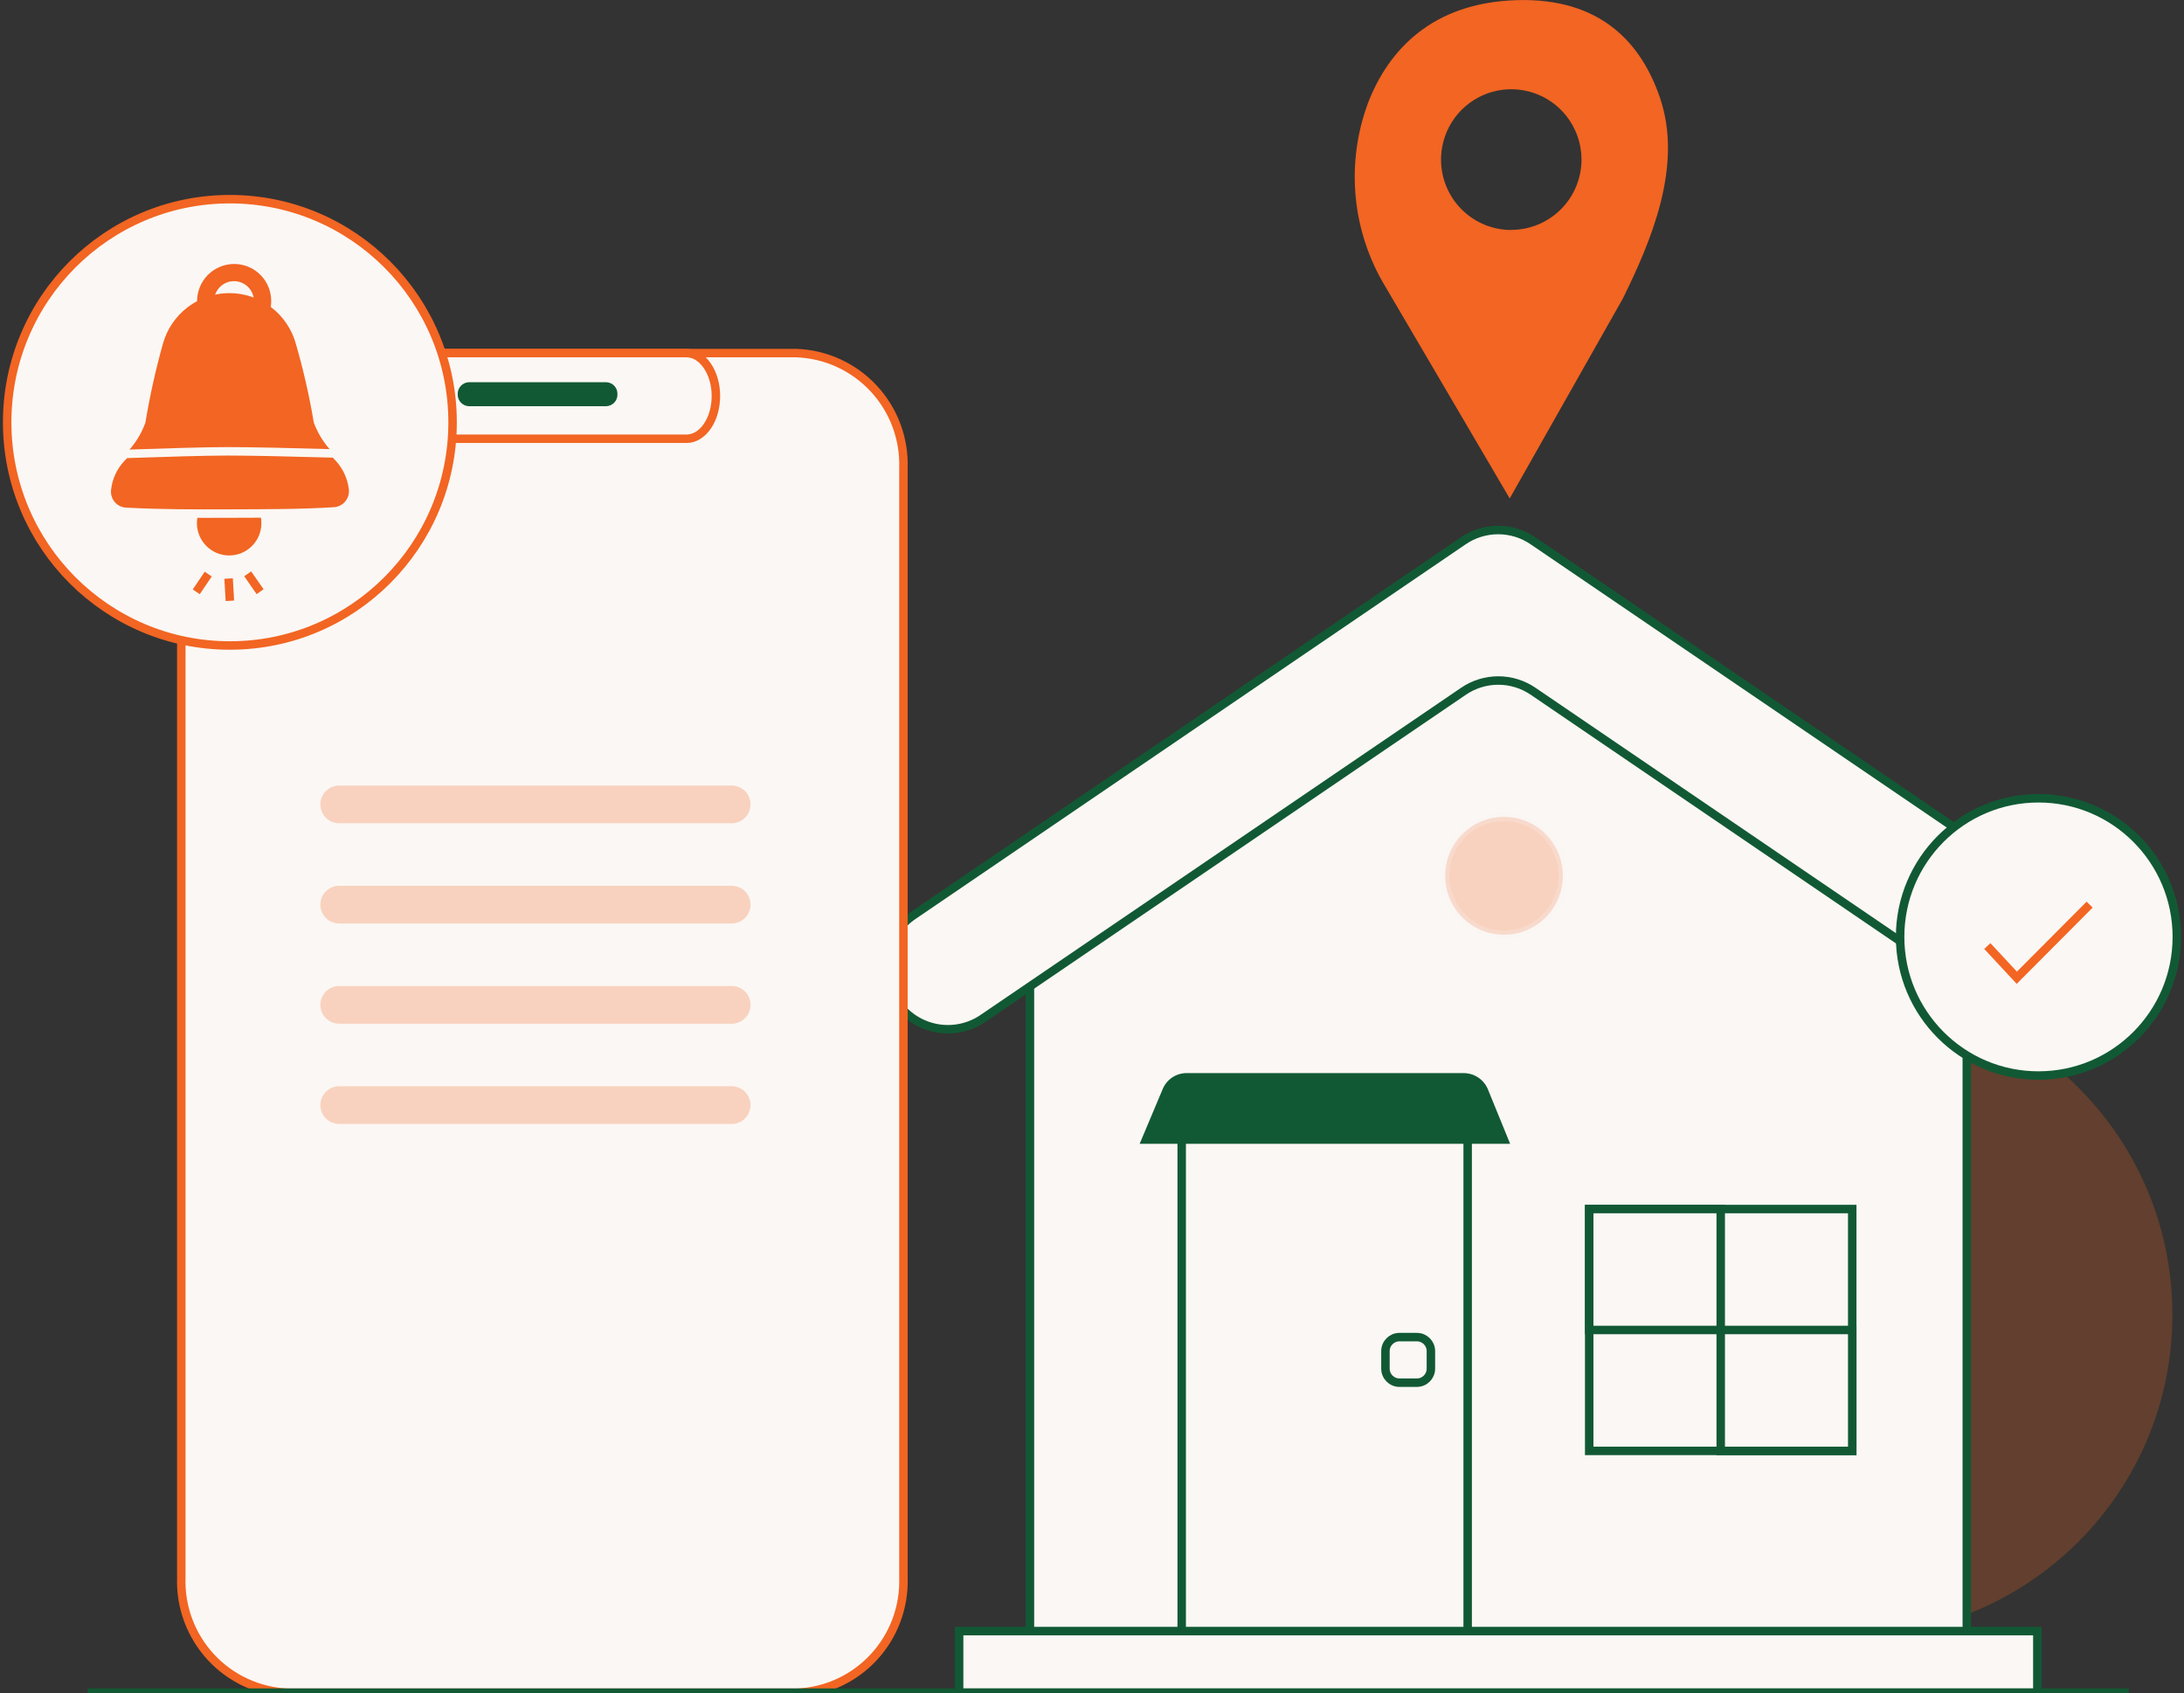 <svg width="258" height="200" viewBox="0 0 258 200" fill="none" xmlns="http://www.w3.org/2000/svg">
<rect x="0" y="0" width="258" height="200" fill="#333333" stroke="none"/>
<g clip-path="url(#clip0_37_1949)">
<path opacity="0.25" d="M218.808 193.211C239.697 193.211 256.631 176.243 256.631 155.311C256.631 134.379 239.697 117.411 218.808 117.411C197.92 117.411 180.986 134.379 180.986 155.311C180.986 176.243 197.92 193.211 218.808 193.211Z" fill="#F26522"/>
<path d="M232.342 192.857H121.669V112.739L176.997 73.624L232.342 112.739V192.857Z" fill="#FBF7F4" stroke="#115934" stroke-miterlimit="10"/>
<path d="M246.127 108.151L181.104 63.892C179.889 63.059 178.452 62.614 176.98 62.614C175.509 62.614 174.071 63.059 172.856 63.892L107.867 108.151C106.258 109.249 105.149 110.941 104.783 112.857C104.417 114.773 104.824 116.756 105.914 118.372C106.457 119.171 107.151 119.855 107.957 120.385C108.764 120.915 109.666 121.28 110.614 121.46C111.561 121.64 112.534 121.631 113.478 121.434C114.422 121.237 115.318 120.856 116.115 120.312L172.873 81.67C174.088 80.837 175.525 80.392 176.997 80.392C178.469 80.392 179.906 80.837 181.121 81.67L237.879 120.312C238.676 120.856 239.572 121.237 240.516 121.434C241.46 121.631 242.433 121.64 243.381 121.46C244.328 121.28 245.231 120.915 246.037 120.385C246.843 119.855 247.537 119.171 248.08 118.372C249.17 116.756 249.577 114.773 249.211 112.857C248.845 110.941 247.736 109.249 246.127 108.151Z" fill="#FBF7F4" stroke="#115934" stroke-miterlimit="10"/>
<path d="M140.353 129.15H172.604C172.802 129.146 172.994 129.219 173.139 129.355C173.284 129.49 173.37 129.677 173.378 129.875V192.823H139.596V129.875C139.596 129.674 139.676 129.481 139.818 129.339C139.96 129.196 140.153 129.116 140.353 129.116V129.15Z" fill="#FBF7F4" stroke="#115934" stroke-miterlimit="10"/>
<path d="M167.386 157.959H165.316C164.405 157.959 163.666 158.699 163.666 159.612V161.687C163.666 162.599 164.405 163.34 165.316 163.34H167.386C168.297 163.34 169.035 162.599 169.035 161.687V159.612C169.035 158.699 168.297 157.959 167.386 157.959Z" fill="#FBF7F4" stroke="#115934" stroke-miterlimit="10"/>
<path d="M178.394 135.121H134.63L137.357 128.644C137.589 128.089 137.98 127.615 138.48 127.282C138.98 126.949 139.568 126.772 140.168 126.772H172.924C173.526 126.775 174.114 126.954 174.616 127.286C175.118 127.619 175.513 128.091 175.752 128.644L178.394 135.121Z" fill="#115934"/>
<path d="M240.674 192.688H113.304V199.975H240.674V192.688Z" fill="#FBF7F4" stroke="#115934" stroke-miterlimit="10"/>
<path d="M218.808 142.829H187.736V171.402H218.808V142.829Z" fill="#FBF7F4" stroke="#115934" stroke-miterlimit="10"/>
<path d="M203.272 142.829H187.736V157.116H203.272V142.829Z" fill="#FBF7F4" stroke="#115934" stroke-miterlimit="10"/>
<path d="M218.808 157.116H203.272V171.402H218.808V157.116Z" fill="#FBF7F4" stroke="#115934" stroke-miterlimit="10"/>
<path opacity="0.25" d="M177.67 110.428C181.51 110.428 184.622 107.309 184.622 103.462C184.622 99.615 181.51 96.496 177.67 96.496C173.831 96.496 170.719 99.615 170.719 103.462C170.719 107.309 173.831 110.428 177.67 110.428Z" fill="#F26522" stroke="#FBF7F4" stroke-miterlimit="10"/>
<path d="M196.085 11.52C193.947 5.246 189.218 -0.287 179.169 0.017C169.12 0.32 164.02 5.988 161.646 12.06C160.312 15.601 159.797 19.399 160.141 23.168C160.485 26.937 161.679 30.579 163.632 33.818L178.344 58.883L191.709 35.269C194.974 28.623 198.879 19.65 196.085 11.52ZM178.529 27.173C176.888 27.173 175.283 26.685 173.919 25.771C172.554 24.858 171.49 23.559 170.862 22.039C170.234 20.52 170.07 18.848 170.39 17.235C170.71 15.622 171.501 14.14 172.661 12.977C173.822 11.814 175.3 11.022 176.91 10.702C178.52 10.381 180.188 10.545 181.705 11.175C183.221 11.804 184.517 12.87 185.429 14.237C186.341 15.605 186.827 17.213 186.827 18.857C186.823 21.06 185.947 23.17 184.391 24.726C182.835 26.282 180.727 27.156 178.529 27.156V27.173Z" fill="#F26522"/>
<path d="M240.808 127.059C249.835 127.059 257.152 119.726 257.152 110.681C257.152 101.636 249.835 94.303 240.808 94.303C231.782 94.303 224.464 101.636 224.464 110.681C224.464 119.726 231.782 127.059 240.808 127.059Z" fill="#FBF7F4" stroke="#115934" stroke-miterlimit="10"/>
<path d="M234.765 111.76L238.25 115.505L246.851 106.869" fill="#FBF7F4"/>
<path d="M234.765 111.76L238.25 115.505L246.851 106.869" stroke="#F26522" stroke-miterlimit="10"/>
<path d="M34.058 41.712H94.082C97.558 41.839 100.843 43.344 103.213 45.897C105.583 48.449 106.845 51.839 106.723 55.324V186.363C106.841 189.846 105.577 193.234 103.208 195.785C100.838 198.336 97.557 199.843 94.082 199.974H34.058C30.582 199.843 27.301 198.336 24.931 195.785C22.562 193.234 21.298 189.846 21.417 186.363V55.324C21.294 51.839 22.556 48.449 24.926 45.897C27.297 43.344 30.581 41.839 34.058 41.712Z" fill="#FBF7F4" stroke="#F26522" stroke-miterlimit="10"/>
<path d="M45.403 41.712H81.104C83.006 41.712 84.571 44.006 84.571 46.772C84.571 49.606 83.006 51.832 81.104 51.832H45.403C43.484 51.832 41.935 49.538 41.935 46.772C41.935 44.006 43.484 41.712 45.403 41.712Z" fill="#FBF7F4" stroke="#F26522" stroke-miterlimit="10"/>
<path d="M55.384 45.153H71.627C71.806 45.159 71.982 45.201 72.145 45.276C72.308 45.351 72.455 45.457 72.577 45.589C72.699 45.72 72.793 45.874 72.856 46.043C72.918 46.211 72.947 46.39 72.94 46.57C72.947 46.749 72.918 46.928 72.856 47.096C72.793 47.265 72.699 47.419 72.577 47.551C72.455 47.682 72.308 47.789 72.145 47.863C71.982 47.938 71.806 47.98 71.627 47.986H55.384C55.205 47.98 55.029 47.938 54.866 47.863C54.703 47.789 54.556 47.682 54.434 47.551C54.312 47.419 54.218 47.265 54.155 47.096C54.093 46.928 54.064 46.749 54.071 46.57C54.064 46.39 54.093 46.211 54.155 46.043C54.218 45.874 54.312 45.72 54.434 45.589C54.556 45.457 54.703 45.351 54.866 45.276C55.029 45.201 55.205 45.159 55.384 45.153Z" fill="#115934"/>
<path d="M27.156 76.255C41.686 76.255 53.465 64.452 53.465 49.892C53.465 35.332 41.686 23.529 27.156 23.529C12.626 23.529 0.847 35.332 0.847 49.892C0.847 64.452 12.626 76.255 27.156 76.255Z" fill="#FBF7F4" stroke="#F26522" stroke-miterlimit="10"/>
<path d="M27.661 31.187C26.795 31.187 25.948 31.445 25.228 31.927C24.508 32.41 23.947 33.096 23.616 33.898C23.286 34.7 23.2 35.583 23.37 36.434C23.541 37.285 23.959 38.067 24.573 38.679C25.186 39.292 25.968 39.708 26.818 39.876C27.668 40.043 28.548 39.954 29.348 39.619C30.147 39.285 30.829 38.72 31.308 37.997C31.787 37.273 32.041 36.424 32.038 35.556C32.038 34.98 31.924 34.411 31.704 33.88C31.484 33.349 31.161 32.867 30.755 32.461C30.348 32.055 29.866 31.733 29.335 31.515C28.804 31.296 28.235 31.185 27.661 31.187ZM27.661 37.934C27.195 37.937 26.737 37.801 26.348 37.544C25.958 37.287 25.653 36.919 25.472 36.488C25.291 36.057 25.242 35.581 25.331 35.122C25.42 34.663 25.643 34.241 25.972 33.909C26.301 33.577 26.721 33.35 27.178 33.258C27.636 33.165 28.111 33.211 28.542 33.389C28.974 33.568 29.343 33.87 29.603 34.259C29.862 34.648 30.001 35.105 30.001 35.572C29.997 36.179 29.761 36.76 29.341 37.197C28.921 37.633 28.35 37.891 27.745 37.917L27.661 37.934Z" fill="#F26522"/>
<path d="M27.072 66.118C29.452 66.118 31.381 64.185 31.381 61.801C31.381 59.416 29.452 57.483 27.072 57.483C24.692 57.483 22.763 59.416 22.763 61.801C22.763 64.185 24.692 66.118 27.072 66.118Z" fill="#F26522" stroke="#FBF7F4" stroke-miterlimit="10"/>
<path d="M39.949 54.059C38.653 52.95 37.662 51.527 37.071 49.926C36.544 46.784 35.836 43.675 34.95 40.616C34.475 38.894 33.45 37.376 32.031 36.295C30.613 35.213 28.88 34.627 27.098 34.627C25.315 34.627 23.582 35.213 22.164 36.295C20.745 37.376 19.72 38.894 19.245 40.616C18.384 43.684 17.693 46.798 17.175 49.943C16.592 51.549 15.606 52.978 14.313 54.092C13.376 55.094 12.786 56.372 12.63 57.736C12.585 58.063 12.609 58.395 12.7 58.713C12.79 59.03 12.946 59.325 13.156 59.579C13.367 59.833 13.628 60.04 13.923 60.187C14.218 60.334 14.54 60.419 14.869 60.434C18.942 60.654 23.083 60.654 27.173 60.637C31.264 60.62 35.438 60.637 39.461 60.384C39.791 60.366 40.113 60.279 40.408 60.13C40.703 59.981 40.964 59.773 41.174 59.518C41.384 59.262 41.54 58.966 41.63 58.648C41.721 58.33 41.744 57.996 41.7 57.668C41.53 56.313 40.941 55.045 40.016 54.042L39.949 54.059Z" fill="#F26522"/>
<path d="M14.818 53.603L14.313 54.126C13.376 55.128 12.786 56.405 12.63 57.769C12.585 58.096 12.609 58.429 12.7 58.746C12.79 59.064 12.946 59.359 13.156 59.613C13.367 59.867 13.628 60.074 13.923 60.221C14.218 60.368 14.54 60.452 14.869 60.468C18.942 60.687 23.083 60.687 27.173 60.67C31.264 60.654 35.455 60.67 39.461 60.417C39.791 60.4 40.113 60.313 40.408 60.164C40.703 60.015 40.964 59.806 41.174 59.551C41.384 59.296 41.54 59 41.63 58.682C41.721 58.363 41.744 58.03 41.7 57.702C41.53 56.347 40.941 55.079 40.016 54.075L39.528 53.569C34.899 53.434 29.597 53.316 26.938 53.316C24.278 53.316 19.363 53.468 14.886 53.62L14.818 53.603Z" fill="#F26522" stroke="#FBF7F4" stroke-miterlimit="10"/>
<path d="M23.184 69.913L24.598 67.822" stroke="#F26522" stroke-miterlimit="10"/>
<path d="M27.156 70.976L27.005 68.345" stroke="#F26522" stroke-miterlimit="10"/>
<path d="M30.725 69.897L29.26 67.788" stroke="#F26522" stroke-miterlimit="10"/>
<path d="M10.374 199.958H83.191H121.838H121.871H122.208H131.264H153.179H153.247H156.883H166.09H176.896H222.242H239.866H251.463" stroke="#115934" stroke-miterlimit="10"/>
<path opacity="0.25" d="M86.439 92.802H40.067C38.84 92.802 37.845 93.799 37.845 95.028C37.845 96.258 38.84 97.255 40.067 97.255H86.439C87.667 97.255 88.661 96.258 88.661 95.028C88.661 93.799 87.667 92.802 86.439 92.802Z" fill="#F26522"/>
<path opacity="0.25" d="M86.439 104.643H40.067C38.84 104.643 37.845 105.639 37.845 106.869C37.845 108.099 38.84 109.095 40.067 109.095H86.439C87.667 109.095 88.661 108.099 88.661 106.869C88.661 105.639 87.667 104.643 86.439 104.643Z" fill="#F26522"/>
<path opacity="0.25" d="M86.439 116.483H40.067C38.84 116.483 37.845 117.48 37.845 118.71C37.845 119.939 38.84 120.936 40.067 120.936H86.439C87.667 120.936 88.661 119.939 88.661 118.71C88.661 117.48 87.667 116.483 86.439 116.483Z" fill="#F26522"/>
<path opacity="0.25" d="M86.439 128.324H40.067C38.84 128.324 37.845 129.321 37.845 130.55C37.845 131.78 38.84 132.777 40.067 132.777H86.439C87.667 132.777 88.661 131.78 88.661 130.55C88.661 129.321 87.667 128.324 86.439 128.324Z" fill="#F26522"/>
</g>
<defs>
<clipPath id="clip0_37_1949">
<rect width="257.988" height="200" fill="white" transform="translate(0.006)"/>
</clipPath>
</defs>
</svg>
